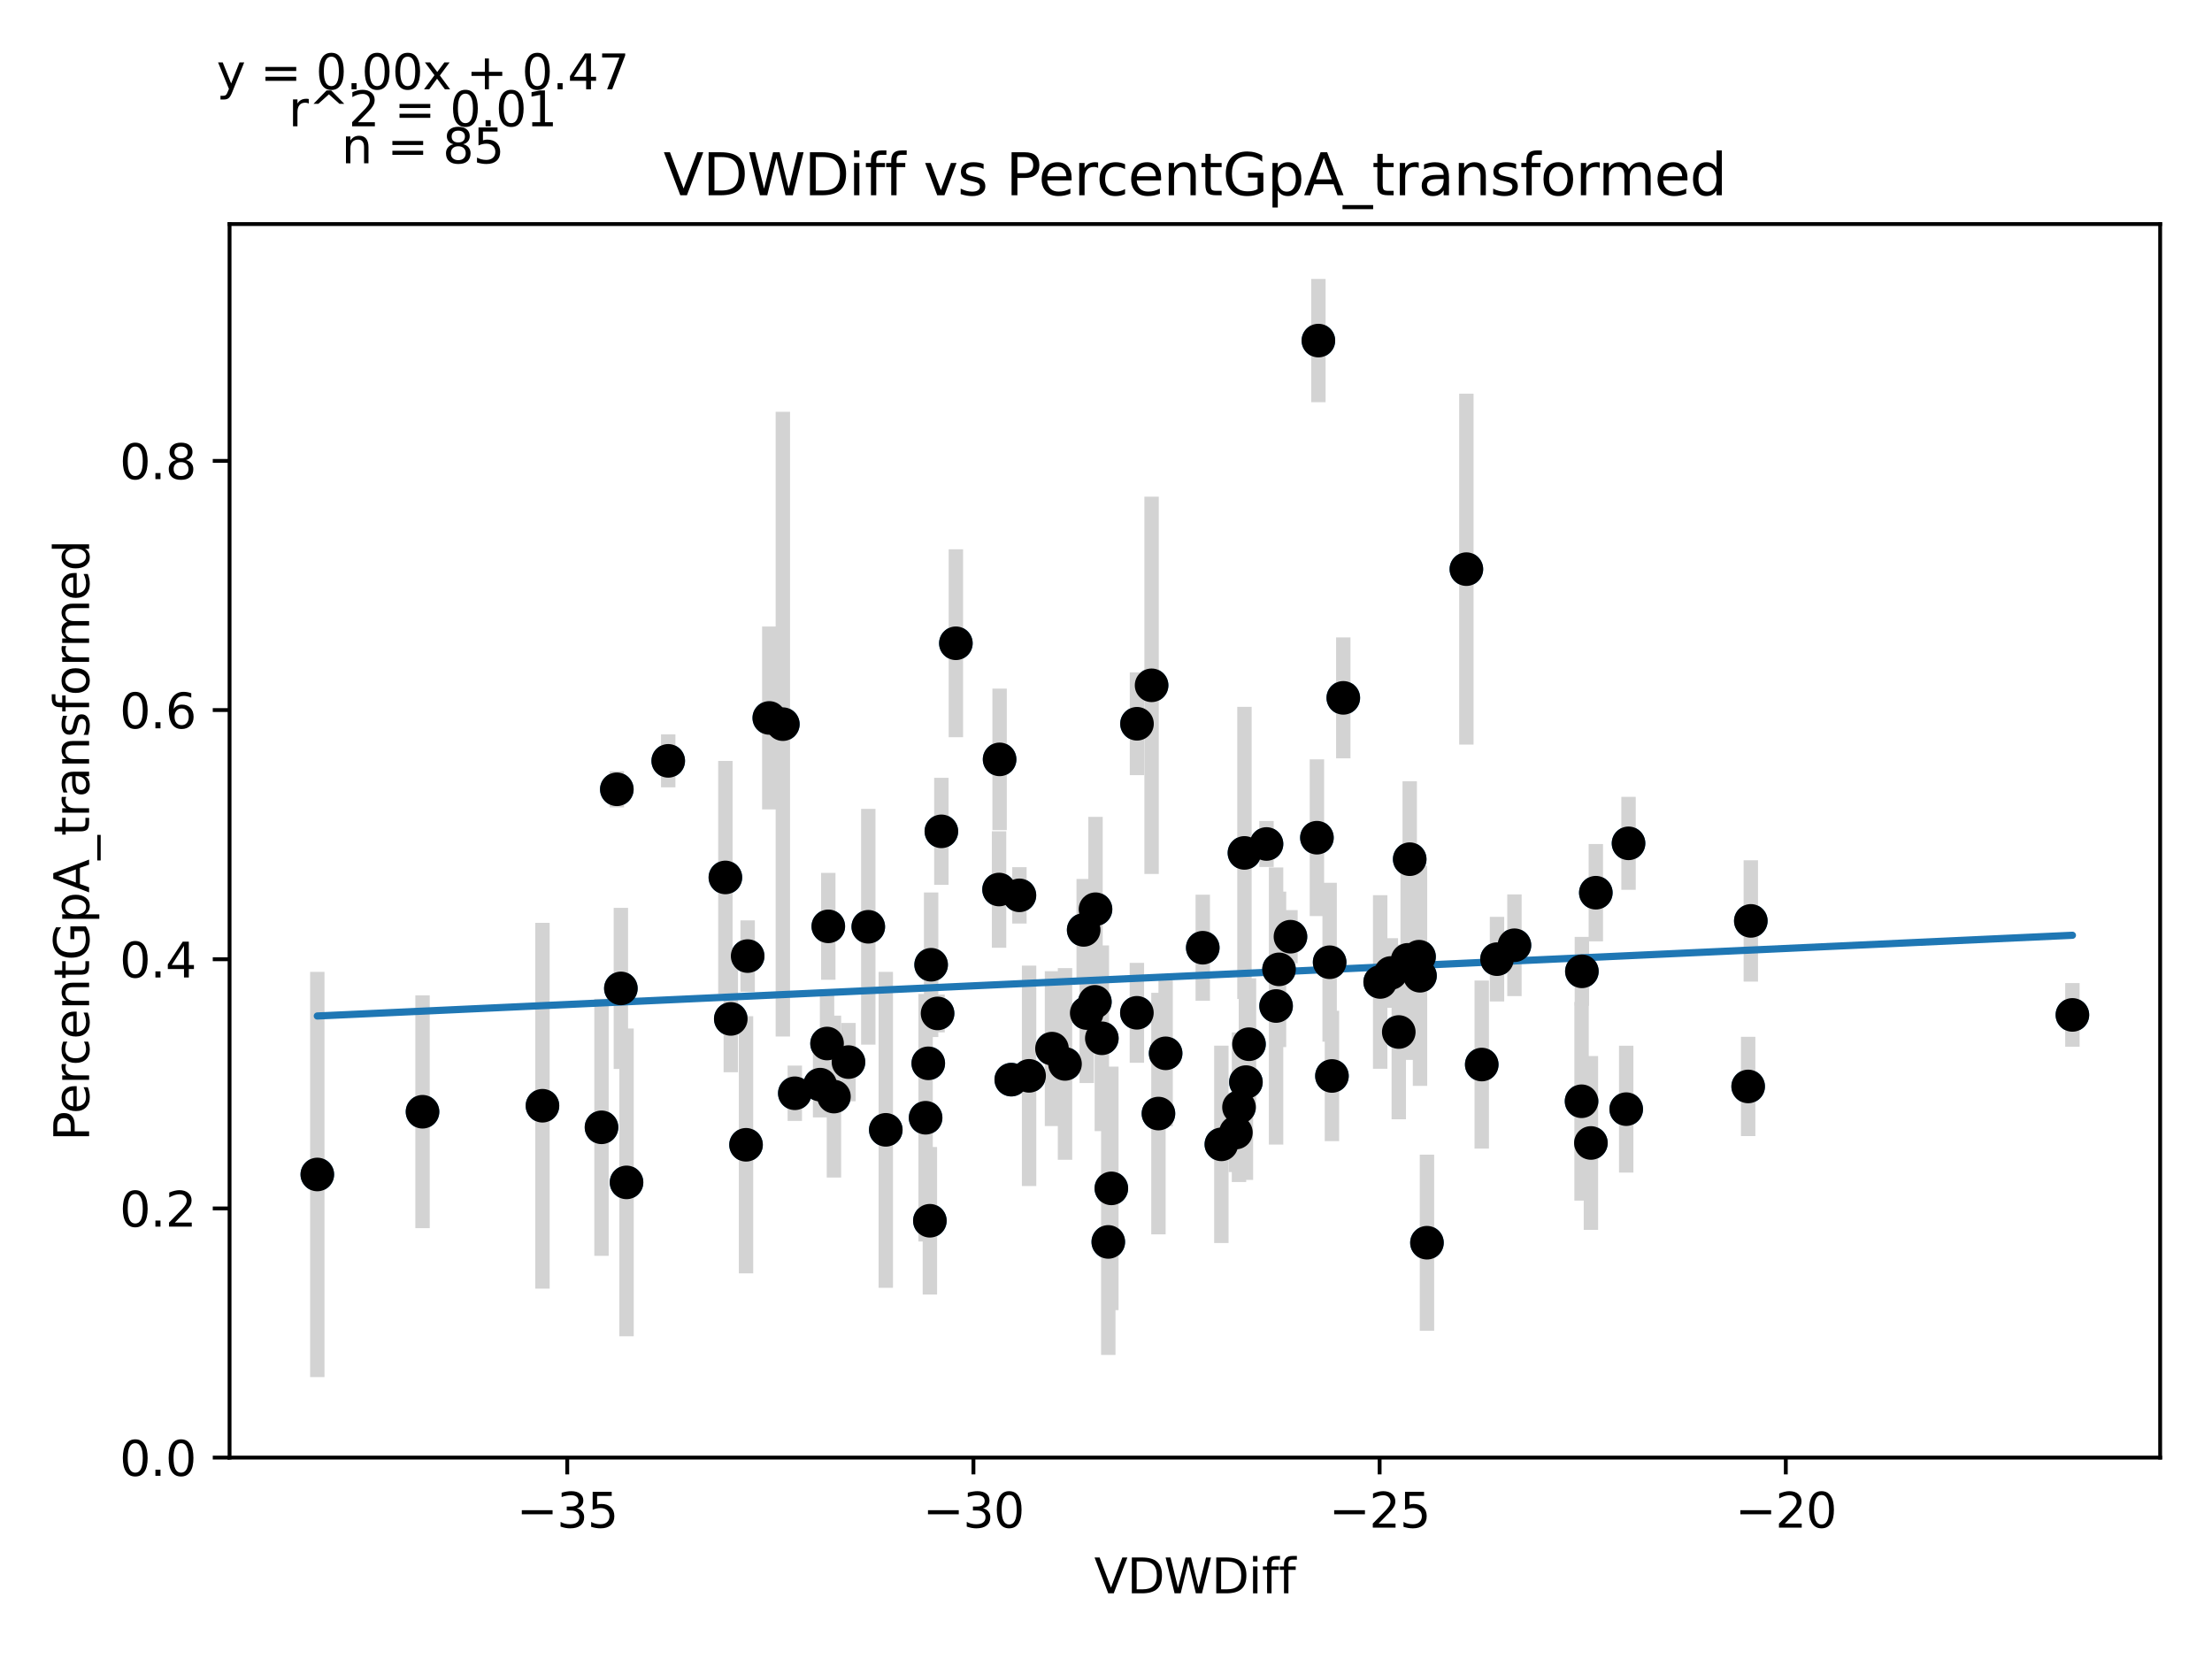 <?xml version="1.0" encoding="utf-8" standalone="no"?>
<!DOCTYPE svg PUBLIC "-//W3C//DTD SVG 1.1//EN"
  "http://www.w3.org/Graphics/SVG/1.1/DTD/svg11.dtd">
<svg xmlns:xlink="http://www.w3.org/1999/xlink" width="460.8pt" height="345.6pt" viewBox="0 0 460.8 345.6" xmlns="http://www.w3.org/2000/svg" version="1.1">
 <defs>
  <style type="text/css">*{stroke-linejoin: round; stroke-linecap: butt}</style>
 </defs>
 <g id="figure_1">
  <g id="patch_1">
   <path d="M 0 345.6 
L 460.8 345.6 
L 460.8 0 
L 0 0 
z
" style="fill: #ffffff"/>
  </g>
  <g id="axes_1">
   <g id="patch_2">
    <path d="M 47.821 303.64 
L 450 303.64 
L 450 46.676 
L 47.821 46.676 
z
" style="fill: #ffffff"/>
   </g>
   <g id="PathCollection_1">
    <defs>
     <path id="mf0a2362967" d="M 0 3 
C 0.796 3 1.559 2.684 2.121 2.121 
C 2.684 1.559 3 0.796 3 0 
C 3 -0.796 2.684 -1.559 2.121 -2.121 
C 1.559 -2.684 0.796 -3 0 -3 
C -0.796 -3 -1.559 -2.684 -2.121 -2.121 
C -2.684 -1.559 -3 -0.796 -3 0 
C -3 0.796 -2.684 1.559 -2.121 2.121 
C -1.559 2.684 -0.796 3 0 3 
z
" style="stroke: #1f77b4"/>
    </defs>
    <g clip-path="url(#pe972f62dd9)">
     <use xlink:href="#mf0a2362967" x="152.235" y="212.259" style="fill: #1f77b4; stroke: #1f77b4"/>
     <use xlink:href="#mf0a2362967" x="155.412" y="238.48" style="fill: #1f77b4; stroke: #1f77b4"/>
     <use xlink:href="#mf0a2362967" x="129.34" y="205.904" style="fill: #1f77b4; stroke: #1f77b4"/>
     <use xlink:href="#mf0a2362967" x="259.24" y="177.677" style="fill: #1f77b4; stroke: #1f77b4"/>
     <use xlink:href="#mf0a2362967" x="180.879" y="193.066" style="fill: #1f77b4; stroke: #1f77b4"/>
     <use xlink:href="#mf0a2362967" x="130.518" y="246.313" style="fill: #1f77b4; stroke: #1f77b4"/>
     <use xlink:href="#mf0a2362967" x="265.831" y="209.571" style="fill: #1f77b4; stroke: #1f77b4"/>
     <use xlink:href="#mf0a2362967" x="172.55" y="192.975" style="fill: #1f77b4; stroke: #1f77b4"/>
     <use xlink:href="#mf0a2362967" x="214.377" y="224.117" style="fill: #1f77b4; stroke: #1f77b4"/>
     <use xlink:href="#mf0a2362967" x="163.081" y="150.855" style="fill: #1f77b4; stroke: #1f77b4"/>
     <use xlink:href="#mf0a2362967" x="339.253" y="175.682" style="fill: #1f77b4; stroke: #1f77b4"/>
     <use xlink:href="#mf0a2362967" x="225.751" y="193.715" style="fill: #1f77b4; stroke: #1f77b4"/>
     <use xlink:href="#mf0a2362967" x="173.726" y="228.44" style="fill: #1f77b4; stroke: #1f77b4"/>
     <use xlink:href="#mf0a2362967" x="125.304" y="234.84" style="fill: #1f77b4; stroke: #1f77b4"/>
     <use xlink:href="#mf0a2362967" x="192.82" y="232.848" style="fill: #1f77b4; stroke: #1f77b4"/>
     <use xlink:href="#mf0a2362967" x="184.524" y="235.365" style="fill: #1f77b4; stroke: #1f77b4"/>
     <use xlink:href="#mf0a2362967" x="293.668" y="178.984" style="fill: #1f77b4; stroke: #1f77b4"/>
     <use xlink:href="#mf0a2362967" x="113.006" y="230.345" style="fill: #1f77b4; stroke: #1f77b4"/>
     <use xlink:href="#mf0a2362967" x="151.11" y="182.785" style="fill: #1f77b4; stroke: #1f77b4"/>
     <use xlink:href="#mf0a2362967" x="196.105" y="173.185" style="fill: #1f77b4; stroke: #1f77b4"/>
     <use xlink:href="#mf0a2362967" x="172.291" y="217.384" style="fill: #1f77b4; stroke: #1f77b4"/>
     <use xlink:href="#mf0a2362967" x="293.243" y="199.955" style="fill: #1f77b4; stroke: #1f77b4"/>
     <use xlink:href="#mf0a2362967" x="139.205" y="158.501" style="fill: #1f77b4; stroke: #1f77b4"/>
     <use xlink:href="#mf0a2362967" x="128.497" y="164.425" style="fill: #1f77b4; stroke: #1f77b4"/>
     <use xlink:href="#mf0a2362967" x="193.971" y="200.975" style="fill: #1f77b4; stroke: #1f77b4"/>
     <use xlink:href="#mf0a2362967" x="295.814" y="203.27" style="fill: #1f77b4; stroke: #1f77b4"/>
     <use xlink:href="#mf0a2362967" x="210.667" y="224.907" style="fill: #1f77b4; stroke: #1f77b4"/>
     <use xlink:href="#mf0a2362967" x="263.836" y="175.817" style="fill: #1f77b4; stroke: #1f77b4"/>
     <use xlink:href="#mf0a2362967" x="331.415" y="238.102" style="fill: #1f77b4; stroke: #1f77b4"/>
     <use xlink:href="#mf0a2362967" x="226.385" y="211.041" style="fill: #1f77b4; stroke: #1f77b4"/>
     <use xlink:href="#mf0a2362967" x="295.612" y="199.296" style="fill: #1f77b4; stroke: #1f77b4"/>
     <use xlink:href="#mf0a2362967" x="364.728" y="191.841" style="fill: #1f77b4; stroke: #1f77b4"/>
     <use xlink:href="#mf0a2362967" x="66.102" y="244.665" style="fill: #1f77b4; stroke: #1f77b4"/>
     <use xlink:href="#mf0a2362967" x="193.375" y="221.51" style="fill: #1f77b4; stroke: #1f77b4"/>
     <use xlink:href="#mf0a2362967" x="230.877" y="258.717" style="fill: #1f77b4; stroke: #1f77b4"/>
     <use xlink:href="#mf0a2362967" x="228.084" y="208.705" style="fill: #1f77b4; stroke: #1f77b4"/>
     <use xlink:href="#mf0a2362967" x="231.515" y="247.559" style="fill: #1f77b4; stroke: #1f77b4"/>
     <use xlink:href="#mf0a2362967" x="160.258" y="149.56" style="fill: #1f77b4; stroke: #1f77b4"/>
     <use xlink:href="#mf0a2362967" x="170.846" y="225.951" style="fill: #1f77b4; stroke: #1f77b4"/>
     <use xlink:href="#mf0a2362967" x="291.39" y="214.988" style="fill: #1f77b4; stroke: #1f77b4"/>
     <use xlink:href="#mf0a2362967" x="279.833" y="145.377" style="fill: #1f77b4; stroke: #1f77b4"/>
     <use xlink:href="#mf0a2362967" x="228.216" y="189.409" style="fill: #1f77b4; stroke: #1f77b4"/>
     <use xlink:href="#mf0a2362967" x="193.71" y="254.307" style="fill: #1f77b4; stroke: #1f77b4"/>
     <use xlink:href="#mf0a2362967" x="364.174" y="226.326" style="fill: #1f77b4; stroke: #1f77b4"/>
     <use xlink:href="#mf0a2362967" x="199.126" y="134.006" style="fill: #1f77b4; stroke: #1f77b4"/>
     <use xlink:href="#mf0a2362967" x="219.147" y="218.449" style="fill: #1f77b4; stroke: #1f77b4"/>
     <use xlink:href="#mf0a2362967" x="236.856" y="150.774" style="fill: #1f77b4; stroke: #1f77b4"/>
     <use xlink:href="#mf0a2362967" x="208.12" y="185.305" style="fill: #1f77b4; stroke: #1f77b4"/>
     <use xlink:href="#mf0a2362967" x="195.313" y="211.116" style="fill: #1f77b4; stroke: #1f77b4"/>
     <use xlink:href="#mf0a2362967" x="208.235" y="158.192" style="fill: #1f77b4; stroke: #1f77b4"/>
     <use xlink:href="#mf0a2362967" x="221.862" y="221.635" style="fill: #1f77b4; stroke: #1f77b4"/>
     <use xlink:href="#mf0a2362967" x="329.468" y="229.413" style="fill: #1f77b4; stroke: #1f77b4"/>
     <use xlink:href="#mf0a2362967" x="338.769" y="231.057" style="fill: #1f77b4; stroke: #1f77b4"/>
     <use xlink:href="#mf0a2362967" x="268.828" y="195.132" style="fill: #1f77b4; stroke: #1f77b4"/>
     <use xlink:href="#mf0a2362967" x="266.444" y="201.936" style="fill: #1f77b4; stroke: #1f77b4"/>
     <use xlink:href="#mf0a2362967" x="311.852" y="199.811" style="fill: #1f77b4; stroke: #1f77b4"/>
     <use xlink:href="#mf0a2362967" x="254.432" y="238.387" style="fill: #1f77b4; stroke: #1f77b4"/>
     <use xlink:href="#mf0a2362967" x="250.558" y="197.429" style="fill: #1f77b4; stroke: #1f77b4"/>
     <use xlink:href="#mf0a2362967" x="241.325" y="231.977" style="fill: #1f77b4; stroke: #1f77b4"/>
     <use xlink:href="#mf0a2362967" x="329.536" y="202.347" style="fill: #1f77b4; stroke: #1f77b4"/>
     <use xlink:href="#mf0a2362967" x="176.753" y="221.254" style="fill: #1f77b4; stroke: #1f77b4"/>
     <use xlink:href="#mf0a2362967" x="155.75" y="199.17" style="fill: #1f77b4; stroke: #1f77b4"/>
     <use xlink:href="#mf0a2362967" x="212.364" y="186.516" style="fill: #1f77b4; stroke: #1f77b4"/>
     <use xlink:href="#mf0a2362967" x="297.261" y="258.882" style="fill: #1f77b4; stroke: #1f77b4"/>
     <use xlink:href="#mf0a2362967" x="289.737" y="202.691" style="fill: #1f77b4; stroke: #1f77b4"/>
     <use xlink:href="#mf0a2362967" x="276.988" y="200.453" style="fill: #1f77b4; stroke: #1f77b4"/>
     <use xlink:href="#mf0a2362967" x="242.823" y="219.427" style="fill: #1f77b4; stroke: #1f77b4"/>
     <use xlink:href="#mf0a2362967" x="277.467" y="224.142" style="fill: #1f77b4; stroke: #1f77b4"/>
     <use xlink:href="#mf0a2362967" x="332.44" y="185.968" style="fill: #1f77b4; stroke: #1f77b4"/>
     <use xlink:href="#mf0a2362967" x="287.516" y="204.562" style="fill: #1f77b4; stroke: #1f77b4"/>
     <use xlink:href="#mf0a2362967" x="236.834" y="210.984" style="fill: #1f77b4; stroke: #1f77b4"/>
     <use xlink:href="#mf0a2362967" x="257.461" y="235.924" style="fill: #1f77b4; stroke: #1f77b4"/>
     <use xlink:href="#mf0a2362967" x="88.019" y="231.597" style="fill: #1f77b4; stroke: #1f77b4"/>
     <use xlink:href="#mf0a2362967" x="260.189" y="217.527" style="fill: #1f77b4; stroke: #1f77b4"/>
     <use xlink:href="#mf0a2362967" x="258.106" y="230.657" style="fill: #1f77b4; stroke: #1f77b4"/>
     <use xlink:href="#mf0a2362967" x="229.533" y="216.296" style="fill: #1f77b4; stroke: #1f77b4"/>
     <use xlink:href="#mf0a2362967" x="165.574" y="227.746" style="fill: #1f77b4; stroke: #1f77b4"/>
     <use xlink:href="#mf0a2362967" x="259.549" y="225.424" style="fill: #1f77b4; stroke: #1f77b4"/>
     <use xlink:href="#mf0a2362967" x="305.473" y="118.564" style="fill: #1f77b4; stroke: #1f77b4"/>
     <use xlink:href="#mf0a2362967" x="315.487" y="196.913" style="fill: #1f77b4; stroke: #1f77b4"/>
     <use xlink:href="#mf0a2362967" x="274.338" y="174.507" style="fill: #1f77b4; stroke: #1f77b4"/>
     <use xlink:href="#mf0a2362967" x="239.898" y="142.762" style="fill: #1f77b4; stroke: #1f77b4"/>
     <use xlink:href="#mf0a2362967" x="431.719" y="211.423" style="fill: #1f77b4; stroke: #1f77b4"/>
     <use xlink:href="#mf0a2362967" x="308.675" y="221.765" style="fill: #1f77b4; stroke: #1f77b4"/>
     <use xlink:href="#mf0a2362967" x="274.645" y="70.952" style="fill: #1f77b4; stroke: #1f77b4"/>
    </g>
   </g>
   <g id="matplotlib.axis_1">
    <g id="xtick_1">
     <g id="line2d_1">
      <defs>
       <path id="m300946123f" d="M 0 0 
L 0 3.5 
" style="stroke: #000000; stroke-width: 0.8"/>
      </defs>
      <g>
       <use xlink:href="#m300946123f" x="118.169" y="303.64" style="stroke: #000000; stroke-width: 0.8"/>
      </g>
     </g>
     <g id="text_1">
      <!-- −35 -->
      <g transform="translate(107.617 318.238)scale(0.1 -0.1)">
       <defs>
        <path id="DejaVuSans-2212" d="M 678 2272 
L 4684 2272 
L 4684 1741 
L 678 1741 
L 678 2272 
z
" transform="scale(0.016)"/>
        <path id="DejaVuSans-33" d="M 2597 2516 
Q 3050 2419 3304 2112 
Q 3559 1806 3559 1356 
Q 3559 666 3084 287 
Q 2609 -91 1734 -91 
Q 1441 -91 1130 -33 
Q 819 25 488 141 
L 488 750 
Q 750 597 1062 519 
Q 1375 441 1716 441 
Q 2309 441 2620 675 
Q 2931 909 2931 1356 
Q 2931 1769 2642 2001 
Q 2353 2234 1838 2234 
L 1294 2234 
L 1294 2753 
L 1863 2753 
Q 2328 2753 2575 2939 
Q 2822 3125 2822 3475 
Q 2822 3834 2567 4026 
Q 2313 4219 1838 4219 
Q 1578 4219 1281 4162 
Q 984 4106 628 3988 
L 628 4550 
Q 988 4650 1302 4700 
Q 1616 4750 1894 4750 
Q 2613 4750 3031 4423 
Q 3450 4097 3450 3541 
Q 3450 3153 3228 2886 
Q 3006 2619 2597 2516 
z
" transform="scale(0.016)"/>
        <path id="DejaVuSans-35" d="M 691 4666 
L 3169 4666 
L 3169 4134 
L 1269 4134 
L 1269 2991 
Q 1406 3038 1543 3061 
Q 1681 3084 1819 3084 
Q 2600 3084 3056 2656 
Q 3513 2228 3513 1497 
Q 3513 744 3044 326 
Q 2575 -91 1722 -91 
Q 1428 -91 1123 -41 
Q 819 9 494 109 
L 494 744 
Q 775 591 1075 516 
Q 1375 441 1709 441 
Q 2250 441 2565 725 
Q 2881 1009 2881 1497 
Q 2881 1984 2565 2268 
Q 2250 2553 1709 2553 
Q 1456 2553 1204 2497 
Q 953 2441 691 2322 
L 691 4666 
z
" transform="scale(0.016)"/>
       </defs>
       <use xlink:href="#DejaVuSans-2212"/>
       <use xlink:href="#DejaVuSans-33" x="83.789"/>
       <use xlink:href="#DejaVuSans-35" x="147.412"/>
      </g>
     </g>
    </g>
    <g id="xtick_2">
     <g id="line2d_2">
      <g>
       <use xlink:href="#m300946123f" x="202.784" y="303.64" style="stroke: #000000; stroke-width: 0.8"/>
      </g>
     </g>
     <g id="text_2">
      <!-- −30 -->
      <g transform="translate(192.232 318.238)scale(0.1 -0.1)">
       <defs>
        <path id="DejaVuSans-30" d="M 2034 4250 
Q 1547 4250 1301 3770 
Q 1056 3291 1056 2328 
Q 1056 1369 1301 889 
Q 1547 409 2034 409 
Q 2525 409 2770 889 
Q 3016 1369 3016 2328 
Q 3016 3291 2770 3770 
Q 2525 4250 2034 4250 
z
M 2034 4750 
Q 2819 4750 3233 4129 
Q 3647 3509 3647 2328 
Q 3647 1150 3233 529 
Q 2819 -91 2034 -91 
Q 1250 -91 836 529 
Q 422 1150 422 2328 
Q 422 3509 836 4129 
Q 1250 4750 2034 4750 
z
" transform="scale(0.016)"/>
       </defs>
       <use xlink:href="#DejaVuSans-2212"/>
       <use xlink:href="#DejaVuSans-33" x="83.789"/>
       <use xlink:href="#DejaVuSans-30" x="147.412"/>
      </g>
     </g>
    </g>
    <g id="xtick_3">
     <g id="line2d_3">
      <g>
       <use xlink:href="#m300946123f" x="287.4" y="303.64" style="stroke: #000000; stroke-width: 0.8"/>
      </g>
     </g>
     <g id="text_3">
      <!-- −25 -->
      <g transform="translate(276.847 318.238)scale(0.1 -0.1)">
       <defs>
        <path id="DejaVuSans-32" d="M 1228 531 
L 3431 531 
L 3431 0 
L 469 0 
L 469 531 
Q 828 903 1448 1529 
Q 2069 2156 2228 2338 
Q 2531 2678 2651 2914 
Q 2772 3150 2772 3378 
Q 2772 3750 2511 3984 
Q 2250 4219 1831 4219 
Q 1534 4219 1204 4116 
Q 875 4013 500 3803 
L 500 4441 
Q 881 4594 1212 4672 
Q 1544 4750 1819 4750 
Q 2544 4750 2975 4387 
Q 3406 4025 3406 3419 
Q 3406 3131 3298 2873 
Q 3191 2616 2906 2266 
Q 2828 2175 2409 1742 
Q 1991 1309 1228 531 
z
" transform="scale(0.016)"/>
       </defs>
       <use xlink:href="#DejaVuSans-2212"/>
       <use xlink:href="#DejaVuSans-32" x="83.789"/>
       <use xlink:href="#DejaVuSans-35" x="147.412"/>
      </g>
     </g>
    </g>
    <g id="xtick_4">
     <g id="line2d_4">
      <g>
       <use xlink:href="#m300946123f" x="372.015" y="303.64" style="stroke: #000000; stroke-width: 0.8"/>
      </g>
     </g>
     <g id="text_4">
      <!-- −20 -->
      <g transform="translate(361.462 318.238)scale(0.1 -0.1)">
       <use xlink:href="#DejaVuSans-2212"/>
       <use xlink:href="#DejaVuSans-32" x="83.789"/>
       <use xlink:href="#DejaVuSans-30" x="147.412"/>
      </g>
     </g>
    </g>
    <g id="text_5">
     <!-- VDWDiff -->
     <g transform="translate(227.937 331.917)scale(0.1 -0.1)">
      <defs>
       <path id="DejaVuSans-56" d="M 1831 0 
L 50 4666 
L 709 4666 
L 2188 738 
L 3669 4666 
L 4325 4666 
L 2547 0 
L 1831 0 
z
" transform="scale(0.016)"/>
       <path id="DejaVuSans-44" d="M 1259 4147 
L 1259 519 
L 2022 519 
Q 2988 519 3436 956 
Q 3884 1394 3884 2338 
Q 3884 3275 3436 3711 
Q 2988 4147 2022 4147 
L 1259 4147 
z
M 628 4666 
L 1925 4666 
Q 3281 4666 3915 4102 
Q 4550 3538 4550 2338 
Q 4550 1131 3912 565 
Q 3275 0 1925 0 
L 628 0 
L 628 4666 
z
" transform="scale(0.016)"/>
       <path id="DejaVuSans-57" d="M 213 4666 
L 850 4666 
L 1831 722 
L 2809 4666 
L 3519 4666 
L 4500 722 
L 5478 4666 
L 6119 4666 
L 4947 0 
L 4153 0 
L 3169 4050 
L 2175 0 
L 1381 0 
L 213 4666 
z
" transform="scale(0.016)"/>
       <path id="DejaVuSans-69" d="M 603 3500 
L 1178 3500 
L 1178 0 
L 603 0 
L 603 3500 
z
M 603 4863 
L 1178 4863 
L 1178 4134 
L 603 4134 
L 603 4863 
z
" transform="scale(0.016)"/>
       <path id="DejaVuSans-66" d="M 2375 4863 
L 2375 4384 
L 1825 4384 
Q 1516 4384 1395 4259 
Q 1275 4134 1275 3809 
L 1275 3500 
L 2222 3500 
L 2222 3053 
L 1275 3053 
L 1275 0 
L 697 0 
L 697 3053 
L 147 3053 
L 147 3500 
L 697 3500 
L 697 3744 
Q 697 4328 969 4595 
Q 1241 4863 1831 4863 
L 2375 4863 
z
" transform="scale(0.016)"/>
      </defs>
      <use xlink:href="#DejaVuSans-56"/>
      <use xlink:href="#DejaVuSans-44" x="68.408"/>
      <use xlink:href="#DejaVuSans-57" x="145.41"/>
      <use xlink:href="#DejaVuSans-44" x="244.287"/>
      <use xlink:href="#DejaVuSans-69" x="321.289"/>
      <use xlink:href="#DejaVuSans-66" x="349.072"/>
      <use xlink:href="#DejaVuSans-66" x="384.277"/>
     </g>
    </g>
   </g>
   <g id="matplotlib.axis_2">
    <g id="ytick_1">
     <g id="line2d_5">
      <defs>
       <path id="ma0bd8ffef1" d="M 0 0 
L -3.5 0 
" style="stroke: #000000; stroke-width: 0.8"/>
      </defs>
      <g>
       <use xlink:href="#ma0bd8ffef1" x="47.821" y="303.64" style="stroke: #000000; stroke-width: 0.8"/>
      </g>
     </g>
     <g id="text_6">
      <!-- 0.0 -->
      <g transform="translate(24.918 307.439)scale(0.1 -0.1)">
       <defs>
        <path id="DejaVuSans-2e" d="M 684 794 
L 1344 794 
L 1344 0 
L 684 0 
L 684 794 
z
" transform="scale(0.016)"/>
       </defs>
       <use xlink:href="#DejaVuSans-30"/>
       <use xlink:href="#DejaVuSans-2e" x="63.623"/>
       <use xlink:href="#DejaVuSans-30" x="95.41"/>
      </g>
     </g>
    </g>
    <g id="ytick_2">
     <g id="line2d_6">
      <g>
       <use xlink:href="#ma0bd8ffef1" x="47.821" y="251.734" style="stroke: #000000; stroke-width: 0.8"/>
      </g>
     </g>
     <g id="text_7">
      <!-- 0.2 -->
      <g transform="translate(24.918 255.533)scale(0.1 -0.1)">
       <use xlink:href="#DejaVuSans-30"/>
       <use xlink:href="#DejaVuSans-2e" x="63.623"/>
       <use xlink:href="#DejaVuSans-32" x="95.41"/>
      </g>
     </g>
    </g>
    <g id="ytick_3">
     <g id="line2d_7">
      <g>
       <use xlink:href="#ma0bd8ffef1" x="47.821" y="199.828" style="stroke: #000000; stroke-width: 0.8"/>
      </g>
     </g>
     <g id="text_8">
      <!-- 0.4 -->
      <g transform="translate(24.918 203.627)scale(0.1 -0.1)">
       <defs>
        <path id="DejaVuSans-34" d="M 2419 4116 
L 825 1625 
L 2419 1625 
L 2419 4116 
z
M 2253 4666 
L 3047 4666 
L 3047 1625 
L 3713 1625 
L 3713 1100 
L 3047 1100 
L 3047 0 
L 2419 0 
L 2419 1100 
L 313 1100 
L 313 1709 
L 2253 4666 
z
" transform="scale(0.016)"/>
       </defs>
       <use xlink:href="#DejaVuSans-30"/>
       <use xlink:href="#DejaVuSans-2e" x="63.623"/>
       <use xlink:href="#DejaVuSans-34" x="95.41"/>
      </g>
     </g>
    </g>
    <g id="ytick_4">
     <g id="line2d_8">
      <g>
       <use xlink:href="#ma0bd8ffef1" x="47.821" y="147.922" style="stroke: #000000; stroke-width: 0.8"/>
      </g>
     </g>
     <g id="text_9">
      <!-- 0.6 -->
      <g transform="translate(24.918 151.721)scale(0.1 -0.1)">
       <defs>
        <path id="DejaVuSans-36" d="M 2113 2584 
Q 1688 2584 1439 2293 
Q 1191 2003 1191 1497 
Q 1191 994 1439 701 
Q 1688 409 2113 409 
Q 2538 409 2786 701 
Q 3034 994 3034 1497 
Q 3034 2003 2786 2293 
Q 2538 2584 2113 2584 
z
M 3366 4563 
L 3366 3988 
Q 3128 4100 2886 4159 
Q 2644 4219 2406 4219 
Q 1781 4219 1451 3797 
Q 1122 3375 1075 2522 
Q 1259 2794 1537 2939 
Q 1816 3084 2150 3084 
Q 2853 3084 3261 2657 
Q 3669 2231 3669 1497 
Q 3669 778 3244 343 
Q 2819 -91 2113 -91 
Q 1303 -91 875 529 
Q 447 1150 447 2328 
Q 447 3434 972 4092 
Q 1497 4750 2381 4750 
Q 2619 4750 2861 4703 
Q 3103 4656 3366 4563 
z
" transform="scale(0.016)"/>
       </defs>
       <use xlink:href="#DejaVuSans-30"/>
       <use xlink:href="#DejaVuSans-2e" x="63.623"/>
       <use xlink:href="#DejaVuSans-36" x="95.41"/>
      </g>
     </g>
    </g>
    <g id="ytick_5">
     <g id="line2d_9">
      <g>
       <use xlink:href="#ma0bd8ffef1" x="47.821" y="96.016" style="stroke: #000000; stroke-width: 0.8"/>
      </g>
     </g>
     <g id="text_10">
      <!-- 0.8 -->
      <g transform="translate(24.918 99.815)scale(0.1 -0.1)">
       <defs>
        <path id="DejaVuSans-38" d="M 2034 2216 
Q 1584 2216 1326 1975 
Q 1069 1734 1069 1313 
Q 1069 891 1326 650 
Q 1584 409 2034 409 
Q 2484 409 2743 651 
Q 3003 894 3003 1313 
Q 3003 1734 2745 1975 
Q 2488 2216 2034 2216 
z
M 1403 2484 
Q 997 2584 770 2862 
Q 544 3141 544 3541 
Q 544 4100 942 4425 
Q 1341 4750 2034 4750 
Q 2731 4750 3128 4425 
Q 3525 4100 3525 3541 
Q 3525 3141 3298 2862 
Q 3072 2584 2669 2484 
Q 3125 2378 3379 2068 
Q 3634 1759 3634 1313 
Q 3634 634 3220 271 
Q 2806 -91 2034 -91 
Q 1263 -91 848 271 
Q 434 634 434 1313 
Q 434 1759 690 2068 
Q 947 2378 1403 2484 
z
M 1172 3481 
Q 1172 3119 1398 2916 
Q 1625 2713 2034 2713 
Q 2441 2713 2670 2916 
Q 2900 3119 2900 3481 
Q 2900 3844 2670 4047 
Q 2441 4250 2034 4250 
Q 1625 4250 1398 4047 
Q 1172 3844 1172 3481 
z
" transform="scale(0.016)"/>
       </defs>
       <use xlink:href="#DejaVuSans-30"/>
       <use xlink:href="#DejaVuSans-2e" x="63.623"/>
       <use xlink:href="#DejaVuSans-38" x="95.41"/>
      </g>
     </g>
    </g>
    <g id="text_11">
     <!-- PercentGpA_transformed -->
     <g transform="translate(18.56 237.696)rotate(-90)scale(0.1 -0.1)">
      <defs>
       <path id="DejaVuSans-50" d="M 1259 4147 
L 1259 2394 
L 2053 2394 
Q 2494 2394 2734 2622 
Q 2975 2850 2975 3272 
Q 2975 3691 2734 3919 
Q 2494 4147 2053 4147 
L 1259 4147 
z
M 628 4666 
L 2053 4666 
Q 2838 4666 3239 4311 
Q 3641 3956 3641 3272 
Q 3641 2581 3239 2228 
Q 2838 1875 2053 1875 
L 1259 1875 
L 1259 0 
L 628 0 
L 628 4666 
z
" transform="scale(0.016)"/>
       <path id="DejaVuSans-65" d="M 3597 1894 
L 3597 1613 
L 953 1613 
Q 991 1019 1311 708 
Q 1631 397 2203 397 
Q 2534 397 2845 478 
Q 3156 559 3463 722 
L 3463 178 
Q 3153 47 2828 -22 
Q 2503 -91 2169 -91 
Q 1331 -91 842 396 
Q 353 884 353 1716 
Q 353 2575 817 3079 
Q 1281 3584 2069 3584 
Q 2775 3584 3186 3129 
Q 3597 2675 3597 1894 
z
M 3022 2063 
Q 3016 2534 2758 2815 
Q 2500 3097 2075 3097 
Q 1594 3097 1305 2825 
Q 1016 2553 972 2059 
L 3022 2063 
z
" transform="scale(0.016)"/>
       <path id="DejaVuSans-72" d="M 2631 2963 
Q 2534 3019 2420 3045 
Q 2306 3072 2169 3072 
Q 1681 3072 1420 2755 
Q 1159 2438 1159 1844 
L 1159 0 
L 581 0 
L 581 3500 
L 1159 3500 
L 1159 2956 
Q 1341 3275 1631 3429 
Q 1922 3584 2338 3584 
Q 2397 3584 2469 3576 
Q 2541 3569 2628 3553 
L 2631 2963 
z
" transform="scale(0.016)"/>
       <path id="DejaVuSans-63" d="M 3122 3366 
L 3122 2828 
Q 2878 2963 2633 3030 
Q 2388 3097 2138 3097 
Q 1578 3097 1268 2742 
Q 959 2388 959 1747 
Q 959 1106 1268 751 
Q 1578 397 2138 397 
Q 2388 397 2633 464 
Q 2878 531 3122 666 
L 3122 134 
Q 2881 22 2623 -34 
Q 2366 -91 2075 -91 
Q 1284 -91 818 406 
Q 353 903 353 1747 
Q 353 2603 823 3093 
Q 1294 3584 2113 3584 
Q 2378 3584 2631 3529 
Q 2884 3475 3122 3366 
z
" transform="scale(0.016)"/>
       <path id="DejaVuSans-6e" d="M 3513 2113 
L 3513 0 
L 2938 0 
L 2938 2094 
Q 2938 2591 2744 2837 
Q 2550 3084 2163 3084 
Q 1697 3084 1428 2787 
Q 1159 2491 1159 1978 
L 1159 0 
L 581 0 
L 581 3500 
L 1159 3500 
L 1159 2956 
Q 1366 3272 1645 3428 
Q 1925 3584 2291 3584 
Q 2894 3584 3203 3211 
Q 3513 2838 3513 2113 
z
" transform="scale(0.016)"/>
       <path id="DejaVuSans-74" d="M 1172 4494 
L 1172 3500 
L 2356 3500 
L 2356 3053 
L 1172 3053 
L 1172 1153 
Q 1172 725 1289 603 
Q 1406 481 1766 481 
L 2356 481 
L 2356 0 
L 1766 0 
Q 1100 0 847 248 
Q 594 497 594 1153 
L 594 3053 
L 172 3053 
L 172 3500 
L 594 3500 
L 594 4494 
L 1172 4494 
z
" transform="scale(0.016)"/>
       <path id="DejaVuSans-47" d="M 3809 666 
L 3809 1919 
L 2778 1919 
L 2778 2438 
L 4434 2438 
L 4434 434 
Q 4069 175 3628 42 
Q 3188 -91 2688 -91 
Q 1594 -91 976 548 
Q 359 1188 359 2328 
Q 359 3472 976 4111 
Q 1594 4750 2688 4750 
Q 3144 4750 3555 4637 
Q 3966 4525 4313 4306 
L 4313 3634 
Q 3963 3931 3569 4081 
Q 3175 4231 2741 4231 
Q 1884 4231 1454 3753 
Q 1025 3275 1025 2328 
Q 1025 1384 1454 906 
Q 1884 428 2741 428 
Q 3075 428 3337 486 
Q 3600 544 3809 666 
z
" transform="scale(0.016)"/>
       <path id="DejaVuSans-70" d="M 1159 525 
L 1159 -1331 
L 581 -1331 
L 581 3500 
L 1159 3500 
L 1159 2969 
Q 1341 3281 1617 3432 
Q 1894 3584 2278 3584 
Q 2916 3584 3314 3078 
Q 3713 2572 3713 1747 
Q 3713 922 3314 415 
Q 2916 -91 2278 -91 
Q 1894 -91 1617 61 
Q 1341 213 1159 525 
z
M 3116 1747 
Q 3116 2381 2855 2742 
Q 2594 3103 2138 3103 
Q 1681 3103 1420 2742 
Q 1159 2381 1159 1747 
Q 1159 1113 1420 752 
Q 1681 391 2138 391 
Q 2594 391 2855 752 
Q 3116 1113 3116 1747 
z
" transform="scale(0.016)"/>
       <path id="DejaVuSans-41" d="M 2188 4044 
L 1331 1722 
L 3047 1722 
L 2188 4044 
z
M 1831 4666 
L 2547 4666 
L 4325 0 
L 3669 0 
L 3244 1197 
L 1141 1197 
L 716 0 
L 50 0 
L 1831 4666 
z
" transform="scale(0.016)"/>
       <path id="DejaVuSans-5f" d="M 3263 -1063 
L 3263 -1509 
L -63 -1509 
L -63 -1063 
L 3263 -1063 
z
" transform="scale(0.016)"/>
       <path id="DejaVuSans-61" d="M 2194 1759 
Q 1497 1759 1228 1600 
Q 959 1441 959 1056 
Q 959 750 1161 570 
Q 1363 391 1709 391 
Q 2188 391 2477 730 
Q 2766 1069 2766 1631 
L 2766 1759 
L 2194 1759 
z
M 3341 1997 
L 3341 0 
L 2766 0 
L 2766 531 
Q 2569 213 2275 61 
Q 1981 -91 1556 -91 
Q 1019 -91 701 211 
Q 384 513 384 1019 
Q 384 1609 779 1909 
Q 1175 2209 1959 2209 
L 2766 2209 
L 2766 2266 
Q 2766 2663 2505 2880 
Q 2244 3097 1772 3097 
Q 1472 3097 1187 3025 
Q 903 2953 641 2809 
L 641 3341 
Q 956 3463 1253 3523 
Q 1550 3584 1831 3584 
Q 2591 3584 2966 3190 
Q 3341 2797 3341 1997 
z
" transform="scale(0.016)"/>
       <path id="DejaVuSans-73" d="M 2834 3397 
L 2834 2853 
Q 2591 2978 2328 3040 
Q 2066 3103 1784 3103 
Q 1356 3103 1142 2972 
Q 928 2841 928 2578 
Q 928 2378 1081 2264 
Q 1234 2150 1697 2047 
L 1894 2003 
Q 2506 1872 2764 1633 
Q 3022 1394 3022 966 
Q 3022 478 2636 193 
Q 2250 -91 1575 -91 
Q 1294 -91 989 -36 
Q 684 19 347 128 
L 347 722 
Q 666 556 975 473 
Q 1284 391 1588 391 
Q 1994 391 2212 530 
Q 2431 669 2431 922 
Q 2431 1156 2273 1281 
Q 2116 1406 1581 1522 
L 1381 1569 
Q 847 1681 609 1914 
Q 372 2147 372 2553 
Q 372 3047 722 3315 
Q 1072 3584 1716 3584 
Q 2034 3584 2315 3537 
Q 2597 3491 2834 3397 
z
" transform="scale(0.016)"/>
       <path id="DejaVuSans-6f" d="M 1959 3097 
Q 1497 3097 1228 2736 
Q 959 2375 959 1747 
Q 959 1119 1226 758 
Q 1494 397 1959 397 
Q 2419 397 2687 759 
Q 2956 1122 2956 1747 
Q 2956 2369 2687 2733 
Q 2419 3097 1959 3097 
z
M 1959 3584 
Q 2709 3584 3137 3096 
Q 3566 2609 3566 1747 
Q 3566 888 3137 398 
Q 2709 -91 1959 -91 
Q 1206 -91 779 398 
Q 353 888 353 1747 
Q 353 2609 779 3096 
Q 1206 3584 1959 3584 
z
" transform="scale(0.016)"/>
       <path id="DejaVuSans-6d" d="M 3328 2828 
Q 3544 3216 3844 3400 
Q 4144 3584 4550 3584 
Q 5097 3584 5394 3201 
Q 5691 2819 5691 2113 
L 5691 0 
L 5113 0 
L 5113 2094 
Q 5113 2597 4934 2840 
Q 4756 3084 4391 3084 
Q 3944 3084 3684 2787 
Q 3425 2491 3425 1978 
L 3425 0 
L 2847 0 
L 2847 2094 
Q 2847 2600 2669 2842 
Q 2491 3084 2119 3084 
Q 1678 3084 1418 2786 
Q 1159 2488 1159 1978 
L 1159 0 
L 581 0 
L 581 3500 
L 1159 3500 
L 1159 2956 
Q 1356 3278 1631 3431 
Q 1906 3584 2284 3584 
Q 2666 3584 2933 3390 
Q 3200 3197 3328 2828 
z
" transform="scale(0.016)"/>
       <path id="DejaVuSans-64" d="M 2906 2969 
L 2906 4863 
L 3481 4863 
L 3481 0 
L 2906 0 
L 2906 525 
Q 2725 213 2448 61 
Q 2172 -91 1784 -91 
Q 1150 -91 751 415 
Q 353 922 353 1747 
Q 353 2572 751 3078 
Q 1150 3584 1784 3584 
Q 2172 3584 2448 3432 
Q 2725 3281 2906 2969 
z
M 947 1747 
Q 947 1113 1208 752 
Q 1469 391 1925 391 
Q 2381 391 2643 752 
Q 2906 1113 2906 1747 
Q 2906 2381 2643 2742 
Q 2381 3103 1925 3103 
Q 1469 3103 1208 2742 
Q 947 2381 947 1747 
z
" transform="scale(0.016)"/>
      </defs>
      <use xlink:href="#DejaVuSans-50"/>
      <use xlink:href="#DejaVuSans-65" x="56.678"/>
      <use xlink:href="#DejaVuSans-72" x="118.201"/>
      <use xlink:href="#DejaVuSans-63" x="157.064"/>
      <use xlink:href="#DejaVuSans-65" x="212.045"/>
      <use xlink:href="#DejaVuSans-6e" x="273.568"/>
      <use xlink:href="#DejaVuSans-74" x="336.947"/>
      <use xlink:href="#DejaVuSans-47" x="376.156"/>
      <use xlink:href="#DejaVuSans-70" x="453.646"/>
      <use xlink:href="#DejaVuSans-41" x="517.123"/>
      <use xlink:href="#DejaVuSans-5f" x="585.531"/>
      <use xlink:href="#DejaVuSans-74" x="635.531"/>
      <use xlink:href="#DejaVuSans-72" x="674.74"/>
      <use xlink:href="#DejaVuSans-61" x="715.854"/>
      <use xlink:href="#DejaVuSans-6e" x="777.133"/>
      <use xlink:href="#DejaVuSans-73" x="840.512"/>
      <use xlink:href="#DejaVuSans-66" x="892.611"/>
      <use xlink:href="#DejaVuSans-6f" x="927.816"/>
      <use xlink:href="#DejaVuSans-72" x="988.998"/>
      <use xlink:href="#DejaVuSans-6d" x="1028.361"/>
      <use xlink:href="#DejaVuSans-65" x="1125.773"/>
      <use xlink:href="#DejaVuSans-64" x="1187.297"/>
     </g>
    </g>
   </g>
   <g id="LineCollection_1">
    <path d="M 152.235 223.367 
L 152.235 201.151 
" clip-path="url(#pe972f62dd9)" style="fill: none; stroke: #d3d3d3; stroke-width: 3"/>
    <path d="M 155.412 265.257 
L 155.412 211.702 
" clip-path="url(#pe972f62dd9)" style="fill: none; stroke: #d3d3d3; stroke-width: 3"/>
    <path d="M 129.34 222.683 
L 129.34 189.125 
" clip-path="url(#pe972f62dd9)" style="fill: none; stroke: #d3d3d3; stroke-width: 3"/>
    <path d="M 259.24 208.11 
L 259.24 147.245 
" clip-path="url(#pe972f62dd9)" style="fill: none; stroke: #d3d3d3; stroke-width: 3"/>
    <path d="M 180.879 217.625 
L 180.879 168.506 
" clip-path="url(#pe972f62dd9)" style="fill: none; stroke: #d3d3d3; stroke-width: 3"/>
    <path d="M 130.518 278.378 
L 130.518 214.249 
" clip-path="url(#pe972f62dd9)" style="fill: none; stroke: #d3d3d3; stroke-width: 3"/>
    <path d="M 265.831 238.435 
L 265.831 180.707 
" clip-path="url(#pe972f62dd9)" style="fill: none; stroke: #d3d3d3; stroke-width: 3"/>
    <path d="M 172.55 204.108 
L 172.55 181.842 
" clip-path="url(#pe972f62dd9)" style="fill: none; stroke: #d3d3d3; stroke-width: 3"/>
    <path d="M 214.377 247.075 
L 214.377 201.159 
" clip-path="url(#pe972f62dd9)" style="fill: none; stroke: #d3d3d3; stroke-width: 3"/>
    <path d="M 163.081 215.922 
L 163.081 85.788 
" clip-path="url(#pe972f62dd9)" style="fill: none; stroke: #d3d3d3; stroke-width: 3"/>
    <path d="M 339.253 185.359 
L 339.253 166.005 
" clip-path="url(#pe972f62dd9)" style="fill: none; stroke: #d3d3d3; stroke-width: 3"/>
    <path d="M 225.751 204.326 
L 225.751 183.104 
" clip-path="url(#pe972f62dd9)" style="fill: none; stroke: #d3d3d3; stroke-width: 3"/>
    <path d="M 173.726 245.3 
L 173.726 211.579 
" clip-path="url(#pe972f62dd9)" style="fill: none; stroke: #d3d3d3; stroke-width: 3"/>
    <path d="M 125.304 261.612 
L 125.304 208.069 
" clip-path="url(#pe972f62dd9)" style="fill: none; stroke: #d3d3d3; stroke-width: 3"/>
    <path d="M 192.82 258.63 
L 192.82 207.067 
" clip-path="url(#pe972f62dd9)" style="fill: none; stroke: #d3d3d3; stroke-width: 3"/>
    <path d="M 184.524 268.271 
L 184.524 202.46 
" clip-path="url(#pe972f62dd9)" style="fill: none; stroke: #d3d3d3; stroke-width: 3"/>
    <path d="M 293.668 195.209 
L 293.668 162.759 
" clip-path="url(#pe972f62dd9)" style="fill: none; stroke: #d3d3d3; stroke-width: 3"/>
    <path d="M 113.006 268.443 
L 113.006 192.246 
" clip-path="url(#pe972f62dd9)" style="fill: none; stroke: #d3d3d3; stroke-width: 3"/>
    <path d="M 151.11 207.057 
L 151.11 158.512 
" clip-path="url(#pe972f62dd9)" style="fill: none; stroke: #d3d3d3; stroke-width: 3"/>
    <path d="M 196.105 184.337 
L 196.105 162.034 
" clip-path="url(#pe972f62dd9)" style="fill: none; stroke: #d3d3d3; stroke-width: 3"/>
    <path d="M 172.291 228.331 
L 172.291 206.436 
" clip-path="url(#pe972f62dd9)" style="fill: none; stroke: #d3d3d3; stroke-width: 3"/>
    <path d="M 293.243 220.79 
L 293.243 179.119 
" clip-path="url(#pe972f62dd9)" style="fill: none; stroke: #d3d3d3; stroke-width: 3"/>
    <path d="M 139.205 164.019 
L 139.205 152.983 
" clip-path="url(#pe972f62dd9)" style="fill: none; stroke: #d3d3d3; stroke-width: 3"/>
    <path d="M 128.497 168.201 
L 128.497 160.649 
" clip-path="url(#pe972f62dd9)" style="fill: none; stroke: #d3d3d3; stroke-width: 3"/>
    <path d="M 193.971 216.034 
L 193.971 185.917 
" clip-path="url(#pe972f62dd9)" style="fill: none; stroke: #d3d3d3; stroke-width: 3"/>
    <path d="M 295.814 226.204 
L 295.814 180.336 
" clip-path="url(#pe972f62dd9)" style="fill: none; stroke: #d3d3d3; stroke-width: 3"/>
    <path d="M 210.667 226.144 
L 210.667 223.67 
" clip-path="url(#pe972f62dd9)" style="fill: none; stroke: #d3d3d3; stroke-width: 3"/>
    <path d="M 263.836 180.605 
L 263.836 171.03 
" clip-path="url(#pe972f62dd9)" style="fill: none; stroke: #d3d3d3; stroke-width: 3"/>
    <path d="M 331.415 256.205 
L 331.415 219.998 
" clip-path="url(#pe972f62dd9)" style="fill: none; stroke: #d3d3d3; stroke-width: 3"/>
    <path d="M 226.385 225.623 
L 226.385 196.46 
" clip-path="url(#pe972f62dd9)" style="fill: none; stroke: #d3d3d3; stroke-width: 3"/>
    <path d="M 295.612 208.773 
L 295.612 189.818 
" clip-path="url(#pe972f62dd9)" style="fill: none; stroke: #d3d3d3; stroke-width: 3"/>
    <path d="M 364.728 204.48 
L 364.728 179.202 
" clip-path="url(#pe972f62dd9)" style="fill: none; stroke: #d3d3d3; stroke-width: 3"/>
    <path d="M 66.102 286.878 
L 66.102 202.451 
" clip-path="url(#pe972f62dd9)" style="fill: none; stroke: #d3d3d3; stroke-width: 3"/>
    <path d="M 193.375 223.239 
L 193.375 219.781 
" clip-path="url(#pe972f62dd9)" style="fill: none; stroke: #d3d3d3; stroke-width: 3"/>
    <path d="M 230.877 282.253 
L 230.877 235.181 
" clip-path="url(#pe972f62dd9)" style="fill: none; stroke: #d3d3d3; stroke-width: 3"/>
    <path d="M 228.084 216.787 
L 228.084 200.623 
" clip-path="url(#pe972f62dd9)" style="fill: none; stroke: #d3d3d3; stroke-width: 3"/>
    <path d="M 231.515 272.931 
L 231.515 222.187 
" clip-path="url(#pe972f62dd9)" style="fill: none; stroke: #d3d3d3; stroke-width: 3"/>
    <path d="M 160.258 168.613 
L 160.258 130.507 
" clip-path="url(#pe972f62dd9)" style="fill: none; stroke: #d3d3d3; stroke-width: 3"/>
    <path d="M 170.846 232.788 
L 170.846 219.113 
" clip-path="url(#pe972f62dd9)" style="fill: none; stroke: #d3d3d3; stroke-width: 3"/>
    <path d="M 291.39 233.165 
L 291.39 196.81 
" clip-path="url(#pe972f62dd9)" style="fill: none; stroke: #d3d3d3; stroke-width: 3"/>
    <path d="M 279.833 157.971 
L 279.833 132.783 
" clip-path="url(#pe972f62dd9)" style="fill: none; stroke: #d3d3d3; stroke-width: 3"/>
    <path d="M 228.216 208.658 
L 228.216 170.16 
" clip-path="url(#pe972f62dd9)" style="fill: none; stroke: #d3d3d3; stroke-width: 3"/>
    <path d="M 193.71 269.678 
L 193.71 238.936 
" clip-path="url(#pe972f62dd9)" style="fill: none; stroke: #d3d3d3; stroke-width: 3"/>
    <path d="M 364.174 236.661 
L 364.174 215.992 
" clip-path="url(#pe972f62dd9)" style="fill: none; stroke: #d3d3d3; stroke-width: 3"/>
    <path d="M 199.126 153.579 
L 199.126 114.432 
" clip-path="url(#pe972f62dd9)" style="fill: none; stroke: #d3d3d3; stroke-width: 3"/>
    <path d="M 219.147 234.579 
L 219.147 202.319 
" clip-path="url(#pe972f62dd9)" style="fill: none; stroke: #d3d3d3; stroke-width: 3"/>
    <path d="M 236.856 161.474 
L 236.856 140.073 
" clip-path="url(#pe972f62dd9)" style="fill: none; stroke: #d3d3d3; stroke-width: 3"/>
    <path d="M 208.12 197.433 
L 208.12 173.177 
" clip-path="url(#pe972f62dd9)" style="fill: none; stroke: #d3d3d3; stroke-width: 3"/>
    <path d="M 195.313 215.059 
L 195.313 207.173 
" clip-path="url(#pe972f62dd9)" style="fill: none; stroke: #d3d3d3; stroke-width: 3"/>
    <path d="M 208.235 172.931 
L 208.235 143.452 
" clip-path="url(#pe972f62dd9)" style="fill: none; stroke: #d3d3d3; stroke-width: 3"/>
    <path d="M 221.862 241.606 
L 221.862 201.665 
" clip-path="url(#pe972f62dd9)" style="fill: none; stroke: #d3d3d3; stroke-width: 3"/>
    <path d="M 329.468 250.106 
L 329.468 208.72 
" clip-path="url(#pe972f62dd9)" style="fill: none; stroke: #d3d3d3; stroke-width: 3"/>
    <path d="M 338.769 244.277 
L 338.769 217.837 
" clip-path="url(#pe972f62dd9)" style="fill: none; stroke: #d3d3d3; stroke-width: 3"/>
    <path d="M 268.828 200.67 
L 268.828 189.595 
" clip-path="url(#pe972f62dd9)" style="fill: none; stroke: #d3d3d3; stroke-width: 3"/>
    <path d="M 266.444 218.121 
L 266.444 185.751 
" clip-path="url(#pe972f62dd9)" style="fill: none; stroke: #d3d3d3; stroke-width: 3"/>
    <path d="M 311.852 208.626 
L 311.852 190.997 
" clip-path="url(#pe972f62dd9)" style="fill: none; stroke: #d3d3d3; stroke-width: 3"/>
    <path d="M 254.432 258.94 
L 254.432 217.833 
" clip-path="url(#pe972f62dd9)" style="fill: none; stroke: #d3d3d3; stroke-width: 3"/>
    <path d="M 250.558 208.479 
L 250.558 186.38 
" clip-path="url(#pe972f62dd9)" style="fill: none; stroke: #d3d3d3; stroke-width: 3"/>
    <path d="M 241.325 257.14 
L 241.325 206.814 
" clip-path="url(#pe972f62dd9)" style="fill: none; stroke: #d3d3d3; stroke-width: 3"/>
    <path d="M 329.536 209.521 
L 329.536 195.173 
" clip-path="url(#pe972f62dd9)" style="fill: none; stroke: #d3d3d3; stroke-width: 3"/>
    <path d="M 176.753 229.414 
L 176.753 213.094 
" clip-path="url(#pe972f62dd9)" style="fill: none; stroke: #d3d3d3; stroke-width: 3"/>
    <path d="M 155.75 206.611 
L 155.75 191.73 
" clip-path="url(#pe972f62dd9)" style="fill: none; stroke: #d3d3d3; stroke-width: 3"/>
    <path d="M 212.364 192.389 
L 212.364 180.642 
" clip-path="url(#pe972f62dd9)" style="fill: none; stroke: #d3d3d3; stroke-width: 3"/>
    <path d="M 297.261 277.222 
L 297.261 240.542 
" clip-path="url(#pe972f62dd9)" style="fill: none; stroke: #d3d3d3; stroke-width: 3"/>
    <path d="M 289.737 209.939 
L 289.737 195.443 
" clip-path="url(#pe972f62dd9)" style="fill: none; stroke: #d3d3d3; stroke-width: 3"/>
    <path d="M 276.988 217.008 
L 276.988 183.897 
" clip-path="url(#pe972f62dd9)" style="fill: none; stroke: #d3d3d3; stroke-width: 3"/>
    <path d="M 242.823 234.632 
L 242.823 204.222 
" clip-path="url(#pe972f62dd9)" style="fill: none; stroke: #d3d3d3; stroke-width: 3"/>
    <path d="M 277.467 237.719 
L 277.467 210.565 
" clip-path="url(#pe972f62dd9)" style="fill: none; stroke: #d3d3d3; stroke-width: 3"/>
    <path d="M 332.44 196.101 
L 332.44 175.835 
" clip-path="url(#pe972f62dd9)" style="fill: none; stroke: #d3d3d3; stroke-width: 3"/>
    <path d="M 287.516 222.643 
L 287.516 186.481 
" clip-path="url(#pe972f62dd9)" style="fill: none; stroke: #d3d3d3; stroke-width: 3"/>
    <path d="M 236.834 221.397 
L 236.834 200.571 
" clip-path="url(#pe972f62dd9)" style="fill: none; stroke: #d3d3d3; stroke-width: 3"/>
    <path d="M 257.461 244.158 
L 257.461 227.69 
" clip-path="url(#pe972f62dd9)" style="fill: none; stroke: #d3d3d3; stroke-width: 3"/>
    <path d="M 88.019 255.851 
L 88.019 207.343 
" clip-path="url(#pe972f62dd9)" style="fill: none; stroke: #d3d3d3; stroke-width: 3"/>
    <path d="M 260.189 231.257 
L 260.189 203.797 
" clip-path="url(#pe972f62dd9)" style="fill: none; stroke: #d3d3d3; stroke-width: 3"/>
    <path d="M 258.106 246.24 
L 258.106 215.073 
" clip-path="url(#pe972f62dd9)" style="fill: none; stroke: #d3d3d3; stroke-width: 3"/>
    <path d="M 229.533 235.635 
L 229.533 196.956 
" clip-path="url(#pe972f62dd9)" style="fill: none; stroke: #d3d3d3; stroke-width: 3"/>
    <path d="M 165.574 233.507 
L 165.574 221.985 
" clip-path="url(#pe972f62dd9)" style="fill: none; stroke: #d3d3d3; stroke-width: 3"/>
    <path d="M 259.549 245.792 
L 259.549 205.057 
" clip-path="url(#pe972f62dd9)" style="fill: none; stroke: #d3d3d3; stroke-width: 3"/>
    <path d="M 305.473 155.117 
L 305.473 82.012 
" clip-path="url(#pe972f62dd9)" style="fill: none; stroke: #d3d3d3; stroke-width: 3"/>
    <path d="M 315.487 207.503 
L 315.487 186.324 
" clip-path="url(#pe972f62dd9)" style="fill: none; stroke: #d3d3d3; stroke-width: 3"/>
    <path d="M 274.338 190.827 
L 274.338 158.188 
" clip-path="url(#pe972f62dd9)" style="fill: none; stroke: #d3d3d3; stroke-width: 3"/>
    <path d="M 239.898 182.06 
L 239.898 103.465 
" clip-path="url(#pe972f62dd9)" style="fill: none; stroke: #d3d3d3; stroke-width: 3"/>
    <path d="M 431.719 218.05 
L 431.719 204.796 
" clip-path="url(#pe972f62dd9)" style="fill: none; stroke: #d3d3d3; stroke-width: 3"/>
    <path d="M 308.675 239.266 
L 308.675 204.265 
" clip-path="url(#pe972f62dd9)" style="fill: none; stroke: #d3d3d3; stroke-width: 3"/>
    <path d="M 274.645 83.79 
L 274.645 58.114 
" clip-path="url(#pe972f62dd9)" style="fill: none; stroke: #d3d3d3; stroke-width: 3"/>
   </g>
   <g id="line2d_10">
    <path d="M 152.235 207.689 
L 155.412 207.543 
L 129.34 208.742 
L 259.24 202.767 
L 180.879 206.371 
L 130.518 208.688 
L 265.831 202.464 
L 172.55 206.754 
L 214.377 204.83 
L 163.081 207.19 
L 339.253 199.086 
L 225.751 204.307 
L 173.726 206.7 
L 125.304 208.927 
L 192.82 205.822 
L 184.524 206.203 
L 293.668 201.183 
L 113.006 209.493 
L 151.11 207.74 
L 196.105 205.671 
L 172.291 206.766 
L 293.243 201.203 
L 139.205 208.288 
L 128.497 208.781 
L 193.971 205.769 
L 295.814 201.085 
L 210.667 205.001 
L 263.836 202.555 
L 331.415 199.447 
L 226.385 204.278 
L 295.612 201.094 
L 364.728 197.915 
L 66.102 211.65 
L 193.375 205.796 
L 230.877 204.071 
L 228.084 204.2 
L 231.515 204.042 
L 160.258 207.32 
L 170.846 206.833 
L 291.39 201.288 
L 279.833 201.82 
L 228.216 204.194 
L 193.71 205.781 
L 364.174 197.94 
L 199.126 205.532 
L 219.147 204.611 
L 236.856 203.796 
L 208.12 205.118 
L 195.313 205.707 
L 208.235 205.113 
L 221.862 204.486 
L 329.468 199.537 
L 338.769 199.109 
L 268.828 202.326 
L 266.444 202.435 
L 311.852 200.347 
L 254.432 202.988 
L 250.558 203.166 
L 241.325 203.591 
L 329.536 199.533 
L 176.753 206.561 
L 155.75 207.527 
L 212.364 204.923 
L 297.261 201.018 
L 289.737 201.364 
L 276.988 201.95 
L 242.823 203.522 
L 277.467 201.928 
L 332.44 199.4 
L 287.516 201.466 
L 236.834 203.797 
L 257.461 202.849 
L 88.019 210.642 
L 260.189 202.723 
L 258.106 202.819 
L 229.533 204.133 
L 165.574 207.075 
L 259.549 202.753 
L 305.473 200.64 
L 315.487 200.18 
L 274.338 202.072 
L 239.898 203.656 
L 431.719 194.833 
L 308.675 200.493 
L 274.645 202.058 
" clip-path="url(#pe972f62dd9)" style="fill: none; stroke: #1f77b4; stroke-width: 1.5; stroke-linecap: square"/>
   </g>
   <g id="line2d_11">
    <defs>
     <path id="m4b42618d68" d="M 0 3 
C 0.796 3 1.559 2.684 2.121 2.121 
C 2.684 1.559 3 0.796 3 0 
C 3 -0.796 2.684 -1.559 2.121 -2.121 
C 1.559 -2.684 0.796 -3 0 -3 
C -0.796 -3 -1.559 -2.684 -2.121 -2.121 
C -2.684 -1.559 -3 -0.796 -3 0 
C -3 0.796 -2.684 1.559 -2.121 2.121 
C -1.559 2.684 -0.796 3 0 3 
z
" style="stroke: #000000"/>
    </defs>
    <g clip-path="url(#pe972f62dd9)">
     <use xlink:href="#m4b42618d68" x="152.235" y="212.259" style="stroke: #000000"/>
     <use xlink:href="#m4b42618d68" x="155.412" y="238.48" style="stroke: #000000"/>
     <use xlink:href="#m4b42618d68" x="129.34" y="205.904" style="stroke: #000000"/>
     <use xlink:href="#m4b42618d68" x="259.24" y="177.677" style="stroke: #000000"/>
     <use xlink:href="#m4b42618d68" x="180.879" y="193.066" style="stroke: #000000"/>
     <use xlink:href="#m4b42618d68" x="130.518" y="246.313" style="stroke: #000000"/>
     <use xlink:href="#m4b42618d68" x="265.831" y="209.571" style="stroke: #000000"/>
     <use xlink:href="#m4b42618d68" x="172.55" y="192.975" style="stroke: #000000"/>
     <use xlink:href="#m4b42618d68" x="214.377" y="224.117" style="stroke: #000000"/>
     <use xlink:href="#m4b42618d68" x="163.081" y="150.855" style="stroke: #000000"/>
     <use xlink:href="#m4b42618d68" x="339.253" y="175.682" style="stroke: #000000"/>
     <use xlink:href="#m4b42618d68" x="225.751" y="193.715" style="stroke: #000000"/>
     <use xlink:href="#m4b42618d68" x="173.726" y="228.44" style="stroke: #000000"/>
     <use xlink:href="#m4b42618d68" x="125.304" y="234.84" style="stroke: #000000"/>
     <use xlink:href="#m4b42618d68" x="192.82" y="232.848" style="stroke: #000000"/>
     <use xlink:href="#m4b42618d68" x="184.524" y="235.365" style="stroke: #000000"/>
     <use xlink:href="#m4b42618d68" x="293.668" y="178.984" style="stroke: #000000"/>
     <use xlink:href="#m4b42618d68" x="113.006" y="230.345" style="stroke: #000000"/>
     <use xlink:href="#m4b42618d68" x="151.11" y="182.785" style="stroke: #000000"/>
     <use xlink:href="#m4b42618d68" x="196.105" y="173.185" style="stroke: #000000"/>
     <use xlink:href="#m4b42618d68" x="172.291" y="217.384" style="stroke: #000000"/>
     <use xlink:href="#m4b42618d68" x="293.243" y="199.955" style="stroke: #000000"/>
     <use xlink:href="#m4b42618d68" x="139.205" y="158.501" style="stroke: #000000"/>
     <use xlink:href="#m4b42618d68" x="128.497" y="164.425" style="stroke: #000000"/>
     <use xlink:href="#m4b42618d68" x="193.971" y="200.975" style="stroke: #000000"/>
     <use xlink:href="#m4b42618d68" x="295.814" y="203.27" style="stroke: #000000"/>
     <use xlink:href="#m4b42618d68" x="210.667" y="224.907" style="stroke: #000000"/>
     <use xlink:href="#m4b42618d68" x="263.836" y="175.817" style="stroke: #000000"/>
     <use xlink:href="#m4b42618d68" x="331.415" y="238.102" style="stroke: #000000"/>
     <use xlink:href="#m4b42618d68" x="226.385" y="211.041" style="stroke: #000000"/>
     <use xlink:href="#m4b42618d68" x="295.612" y="199.296" style="stroke: #000000"/>
     <use xlink:href="#m4b42618d68" x="364.728" y="191.841" style="stroke: #000000"/>
     <use xlink:href="#m4b42618d68" x="66.102" y="244.665" style="stroke: #000000"/>
     <use xlink:href="#m4b42618d68" x="193.375" y="221.51" style="stroke: #000000"/>
     <use xlink:href="#m4b42618d68" x="230.877" y="258.717" style="stroke: #000000"/>
     <use xlink:href="#m4b42618d68" x="228.084" y="208.705" style="stroke: #000000"/>
     <use xlink:href="#m4b42618d68" x="231.515" y="247.559" style="stroke: #000000"/>
     <use xlink:href="#m4b42618d68" x="160.258" y="149.56" style="stroke: #000000"/>
     <use xlink:href="#m4b42618d68" x="170.846" y="225.951" style="stroke: #000000"/>
     <use xlink:href="#m4b42618d68" x="291.39" y="214.988" style="stroke: #000000"/>
     <use xlink:href="#m4b42618d68" x="279.833" y="145.377" style="stroke: #000000"/>
     <use xlink:href="#m4b42618d68" x="228.216" y="189.409" style="stroke: #000000"/>
     <use xlink:href="#m4b42618d68" x="193.71" y="254.307" style="stroke: #000000"/>
     <use xlink:href="#m4b42618d68" x="364.174" y="226.326" style="stroke: #000000"/>
     <use xlink:href="#m4b42618d68" x="199.126" y="134.006" style="stroke: #000000"/>
     <use xlink:href="#m4b42618d68" x="219.147" y="218.449" style="stroke: #000000"/>
     <use xlink:href="#m4b42618d68" x="236.856" y="150.774" style="stroke: #000000"/>
     <use xlink:href="#m4b42618d68" x="208.12" y="185.305" style="stroke: #000000"/>
     <use xlink:href="#m4b42618d68" x="195.313" y="211.116" style="stroke: #000000"/>
     <use xlink:href="#m4b42618d68" x="208.235" y="158.192" style="stroke: #000000"/>
     <use xlink:href="#m4b42618d68" x="221.862" y="221.635" style="stroke: #000000"/>
     <use xlink:href="#m4b42618d68" x="329.468" y="229.413" style="stroke: #000000"/>
     <use xlink:href="#m4b42618d68" x="338.769" y="231.057" style="stroke: #000000"/>
     <use xlink:href="#m4b42618d68" x="268.828" y="195.132" style="stroke: #000000"/>
     <use xlink:href="#m4b42618d68" x="266.444" y="201.936" style="stroke: #000000"/>
     <use xlink:href="#m4b42618d68" x="311.852" y="199.811" style="stroke: #000000"/>
     <use xlink:href="#m4b42618d68" x="254.432" y="238.387" style="stroke: #000000"/>
     <use xlink:href="#m4b42618d68" x="250.558" y="197.429" style="stroke: #000000"/>
     <use xlink:href="#m4b42618d68" x="241.325" y="231.977" style="stroke: #000000"/>
     <use xlink:href="#m4b42618d68" x="329.536" y="202.347" style="stroke: #000000"/>
     <use xlink:href="#m4b42618d68" x="176.753" y="221.254" style="stroke: #000000"/>
     <use xlink:href="#m4b42618d68" x="155.75" y="199.17" style="stroke: #000000"/>
     <use xlink:href="#m4b42618d68" x="212.364" y="186.516" style="stroke: #000000"/>
     <use xlink:href="#m4b42618d68" x="297.261" y="258.882" style="stroke: #000000"/>
     <use xlink:href="#m4b42618d68" x="289.737" y="202.691" style="stroke: #000000"/>
     <use xlink:href="#m4b42618d68" x="276.988" y="200.453" style="stroke: #000000"/>
     <use xlink:href="#m4b42618d68" x="242.823" y="219.427" style="stroke: #000000"/>
     <use xlink:href="#m4b42618d68" x="277.467" y="224.142" style="stroke: #000000"/>
     <use xlink:href="#m4b42618d68" x="332.44" y="185.968" style="stroke: #000000"/>
     <use xlink:href="#m4b42618d68" x="287.516" y="204.562" style="stroke: #000000"/>
     <use xlink:href="#m4b42618d68" x="236.834" y="210.984" style="stroke: #000000"/>
     <use xlink:href="#m4b42618d68" x="257.461" y="235.924" style="stroke: #000000"/>
     <use xlink:href="#m4b42618d68" x="88.019" y="231.597" style="stroke: #000000"/>
     <use xlink:href="#m4b42618d68" x="260.189" y="217.527" style="stroke: #000000"/>
     <use xlink:href="#m4b42618d68" x="258.106" y="230.657" style="stroke: #000000"/>
     <use xlink:href="#m4b42618d68" x="229.533" y="216.296" style="stroke: #000000"/>
     <use xlink:href="#m4b42618d68" x="165.574" y="227.746" style="stroke: #000000"/>
     <use xlink:href="#m4b42618d68" x="259.549" y="225.424" style="stroke: #000000"/>
     <use xlink:href="#m4b42618d68" x="305.473" y="118.564" style="stroke: #000000"/>
     <use xlink:href="#m4b42618d68" x="315.487" y="196.913" style="stroke: #000000"/>
     <use xlink:href="#m4b42618d68" x="274.338" y="174.507" style="stroke: #000000"/>
     <use xlink:href="#m4b42618d68" x="239.898" y="142.762" style="stroke: #000000"/>
     <use xlink:href="#m4b42618d68" x="431.719" y="211.423" style="stroke: #000000"/>
     <use xlink:href="#m4b42618d68" x="308.675" y="221.765" style="stroke: #000000"/>
     <use xlink:href="#m4b42618d68" x="274.645" y="70.952" style="stroke: #000000"/>
    </g>
   </g>
   <g id="patch_3">
    <path d="M 47.821 303.64 
L 47.821 46.676 
" style="fill: none; stroke: #000000; stroke-width: 0.8; stroke-linejoin: miter; stroke-linecap: square"/>
   </g>
   <g id="patch_4">
    <path d="M 450 303.64 
L 450 46.676 
" style="fill: none; stroke: #000000; stroke-width: 0.8; stroke-linejoin: miter; stroke-linecap: square"/>
   </g>
   <g id="patch_5">
    <path d="M 47.821 303.64 
L 450 303.64 
" style="fill: none; stroke: #000000; stroke-width: 0.8; stroke-linejoin: miter; stroke-linecap: square"/>
   </g>
   <g id="patch_6">
    <path d="M 47.821 46.676 
L 450 46.676 
" style="fill: none; stroke: #000000; stroke-width: 0.8; stroke-linejoin: miter; stroke-linecap: square"/>
   </g>
   <g id="text_12">
    <!-- y = 0.00x + 0.47 -->
    <g transform="translate(45.119 18.599)scale(0.1 -0.1)">
     <defs>
      <path id="DejaVuSans-79" d="M 2059 -325 
Q 1816 -950 1584 -1140 
Q 1353 -1331 966 -1331 
L 506 -1331 
L 506 -850 
L 844 -850 
Q 1081 -850 1212 -737 
Q 1344 -625 1503 -206 
L 1606 56 
L 191 3500 
L 800 3500 
L 1894 763 
L 2988 3500 
L 3597 3500 
L 2059 -325 
z
" transform="scale(0.016)"/>
      <path id="DejaVuSans-20" transform="scale(0.016)"/>
      <path id="DejaVuSans-3d" d="M 678 2906 
L 4684 2906 
L 4684 2381 
L 678 2381 
L 678 2906 
z
M 678 1631 
L 4684 1631 
L 4684 1100 
L 678 1100 
L 678 1631 
z
" transform="scale(0.016)"/>
      <path id="DejaVuSans-78" d="M 3513 3500 
L 2247 1797 
L 3578 0 
L 2900 0 
L 1881 1375 
L 863 0 
L 184 0 
L 1544 1831 
L 300 3500 
L 978 3500 
L 1906 2253 
L 2834 3500 
L 3513 3500 
z
" transform="scale(0.016)"/>
      <path id="DejaVuSans-2b" d="M 2944 4013 
L 2944 2272 
L 4684 2272 
L 4684 1741 
L 2944 1741 
L 2944 0 
L 2419 0 
L 2419 1741 
L 678 1741 
L 678 2272 
L 2419 2272 
L 2419 4013 
L 2944 4013 
z
" transform="scale(0.016)"/>
      <path id="DejaVuSans-37" d="M 525 4666 
L 3525 4666 
L 3525 4397 
L 1831 0 
L 1172 0 
L 2766 4134 
L 525 4134 
L 525 4666 
z
" transform="scale(0.016)"/>
     </defs>
     <use xlink:href="#DejaVuSans-79"/>
     <use xlink:href="#DejaVuSans-20" x="59.18"/>
     <use xlink:href="#DejaVuSans-3d" x="90.967"/>
     <use xlink:href="#DejaVuSans-20" x="174.756"/>
     <use xlink:href="#DejaVuSans-30" x="206.543"/>
     <use xlink:href="#DejaVuSans-2e" x="270.166"/>
     <use xlink:href="#DejaVuSans-30" x="301.953"/>
     <use xlink:href="#DejaVuSans-30" x="365.576"/>
     <use xlink:href="#DejaVuSans-78" x="429.199"/>
     <use xlink:href="#DejaVuSans-20" x="488.379"/>
     <use xlink:href="#DejaVuSans-2b" x="520.166"/>
     <use xlink:href="#DejaVuSans-20" x="603.955"/>
     <use xlink:href="#DejaVuSans-30" x="635.742"/>
     <use xlink:href="#DejaVuSans-2e" x="699.365"/>
     <use xlink:href="#DejaVuSans-34" x="731.152"/>
     <use xlink:href="#DejaVuSans-37" x="794.775"/>
    </g>
   </g>
   <g id="text_13">
    <!-- r^2 = 0.01 -->
    <g transform="translate(60.112 26.308)scale(0.1 -0.1)">
     <defs>
      <path id="DejaVuSans-5e" d="M 2988 4666 
L 4684 2925 
L 4056 2925 
L 2681 4159 
L 1306 2925 
L 678 2925 
L 2375 4666 
L 2988 4666 
z
" transform="scale(0.016)"/>
      <path id="DejaVuSans-31" d="M 794 531 
L 1825 531 
L 1825 4091 
L 703 3866 
L 703 4441 
L 1819 4666 
L 2450 4666 
L 2450 531 
L 3481 531 
L 3481 0 
L 794 0 
L 794 531 
z
" transform="scale(0.016)"/>
     </defs>
     <use xlink:href="#DejaVuSans-72"/>
     <use xlink:href="#DejaVuSans-5e" x="41.113"/>
     <use xlink:href="#DejaVuSans-32" x="124.902"/>
     <use xlink:href="#DejaVuSans-20" x="188.525"/>
     <use xlink:href="#DejaVuSans-3d" x="220.312"/>
     <use xlink:href="#DejaVuSans-20" x="304.102"/>
     <use xlink:href="#DejaVuSans-30" x="335.889"/>
     <use xlink:href="#DejaVuSans-2e" x="399.512"/>
     <use xlink:href="#DejaVuSans-30" x="431.299"/>
     <use xlink:href="#DejaVuSans-31" x="494.922"/>
    </g>
   </g>
   <g id="text_14">
    <!-- n = 85 -->
    <g transform="translate(71.14 34.017)scale(0.1 -0.1)">
     <use xlink:href="#DejaVuSans-6e"/>
     <use xlink:href="#DejaVuSans-20" x="63.379"/>
     <use xlink:href="#DejaVuSans-3d" x="95.166"/>
     <use xlink:href="#DejaVuSans-20" x="178.955"/>
     <use xlink:href="#DejaVuSans-38" x="210.742"/>
     <use xlink:href="#DejaVuSans-35" x="274.365"/>
    </g>
   </g>
   <g id="text_15">
    <!-- VDWDiff vs PercentGpA_transformed -->
    <g transform="translate(138.206 40.676)scale(0.12 -0.12)">
     <defs>
      <path id="DejaVuSans-76" d="M 191 3500 
L 800 3500 
L 1894 563 
L 2988 3500 
L 3597 3500 
L 2284 0 
L 1503 0 
L 191 3500 
z
" transform="scale(0.016)"/>
     </defs>
     <use xlink:href="#DejaVuSans-56"/>
     <use xlink:href="#DejaVuSans-44" x="68.408"/>
     <use xlink:href="#DejaVuSans-57" x="145.41"/>
     <use xlink:href="#DejaVuSans-44" x="244.287"/>
     <use xlink:href="#DejaVuSans-69" x="321.289"/>
     <use xlink:href="#DejaVuSans-66" x="349.072"/>
     <use xlink:href="#DejaVuSans-66" x="384.277"/>
     <use xlink:href="#DejaVuSans-20" x="419.482"/>
     <use xlink:href="#DejaVuSans-76" x="451.27"/>
     <use xlink:href="#DejaVuSans-73" x="510.449"/>
     <use xlink:href="#DejaVuSans-20" x="562.549"/>
     <use xlink:href="#DejaVuSans-50" x="594.336"/>
     <use xlink:href="#DejaVuSans-65" x="651.014"/>
     <use xlink:href="#DejaVuSans-72" x="712.537"/>
     <use xlink:href="#DejaVuSans-63" x="751.4"/>
     <use xlink:href="#DejaVuSans-65" x="806.381"/>
     <use xlink:href="#DejaVuSans-6e" x="867.904"/>
     <use xlink:href="#DejaVuSans-74" x="931.283"/>
     <use xlink:href="#DejaVuSans-47" x="970.492"/>
     <use xlink:href="#DejaVuSans-70" x="1047.982"/>
     <use xlink:href="#DejaVuSans-41" x="1111.459"/>
     <use xlink:href="#DejaVuSans-5f" x="1179.867"/>
     <use xlink:href="#DejaVuSans-74" x="1229.867"/>
     <use xlink:href="#DejaVuSans-72" x="1269.076"/>
     <use xlink:href="#DejaVuSans-61" x="1310.189"/>
     <use xlink:href="#DejaVuSans-6e" x="1371.469"/>
     <use xlink:href="#DejaVuSans-73" x="1434.848"/>
     <use xlink:href="#DejaVuSans-66" x="1486.947"/>
     <use xlink:href="#DejaVuSans-6f" x="1522.152"/>
     <use xlink:href="#DejaVuSans-72" x="1583.334"/>
     <use xlink:href="#DejaVuSans-6d" x="1622.697"/>
     <use xlink:href="#DejaVuSans-65" x="1720.109"/>
     <use xlink:href="#DejaVuSans-64" x="1781.633"/>
    </g>
   </g>
  </g>
 </g>
 <defs>
  <clipPath id="pe972f62dd9">
   <rect x="47.821" y="46.676" width="402.179" height="256.964"/>
  </clipPath>
 </defs>
</svg>
